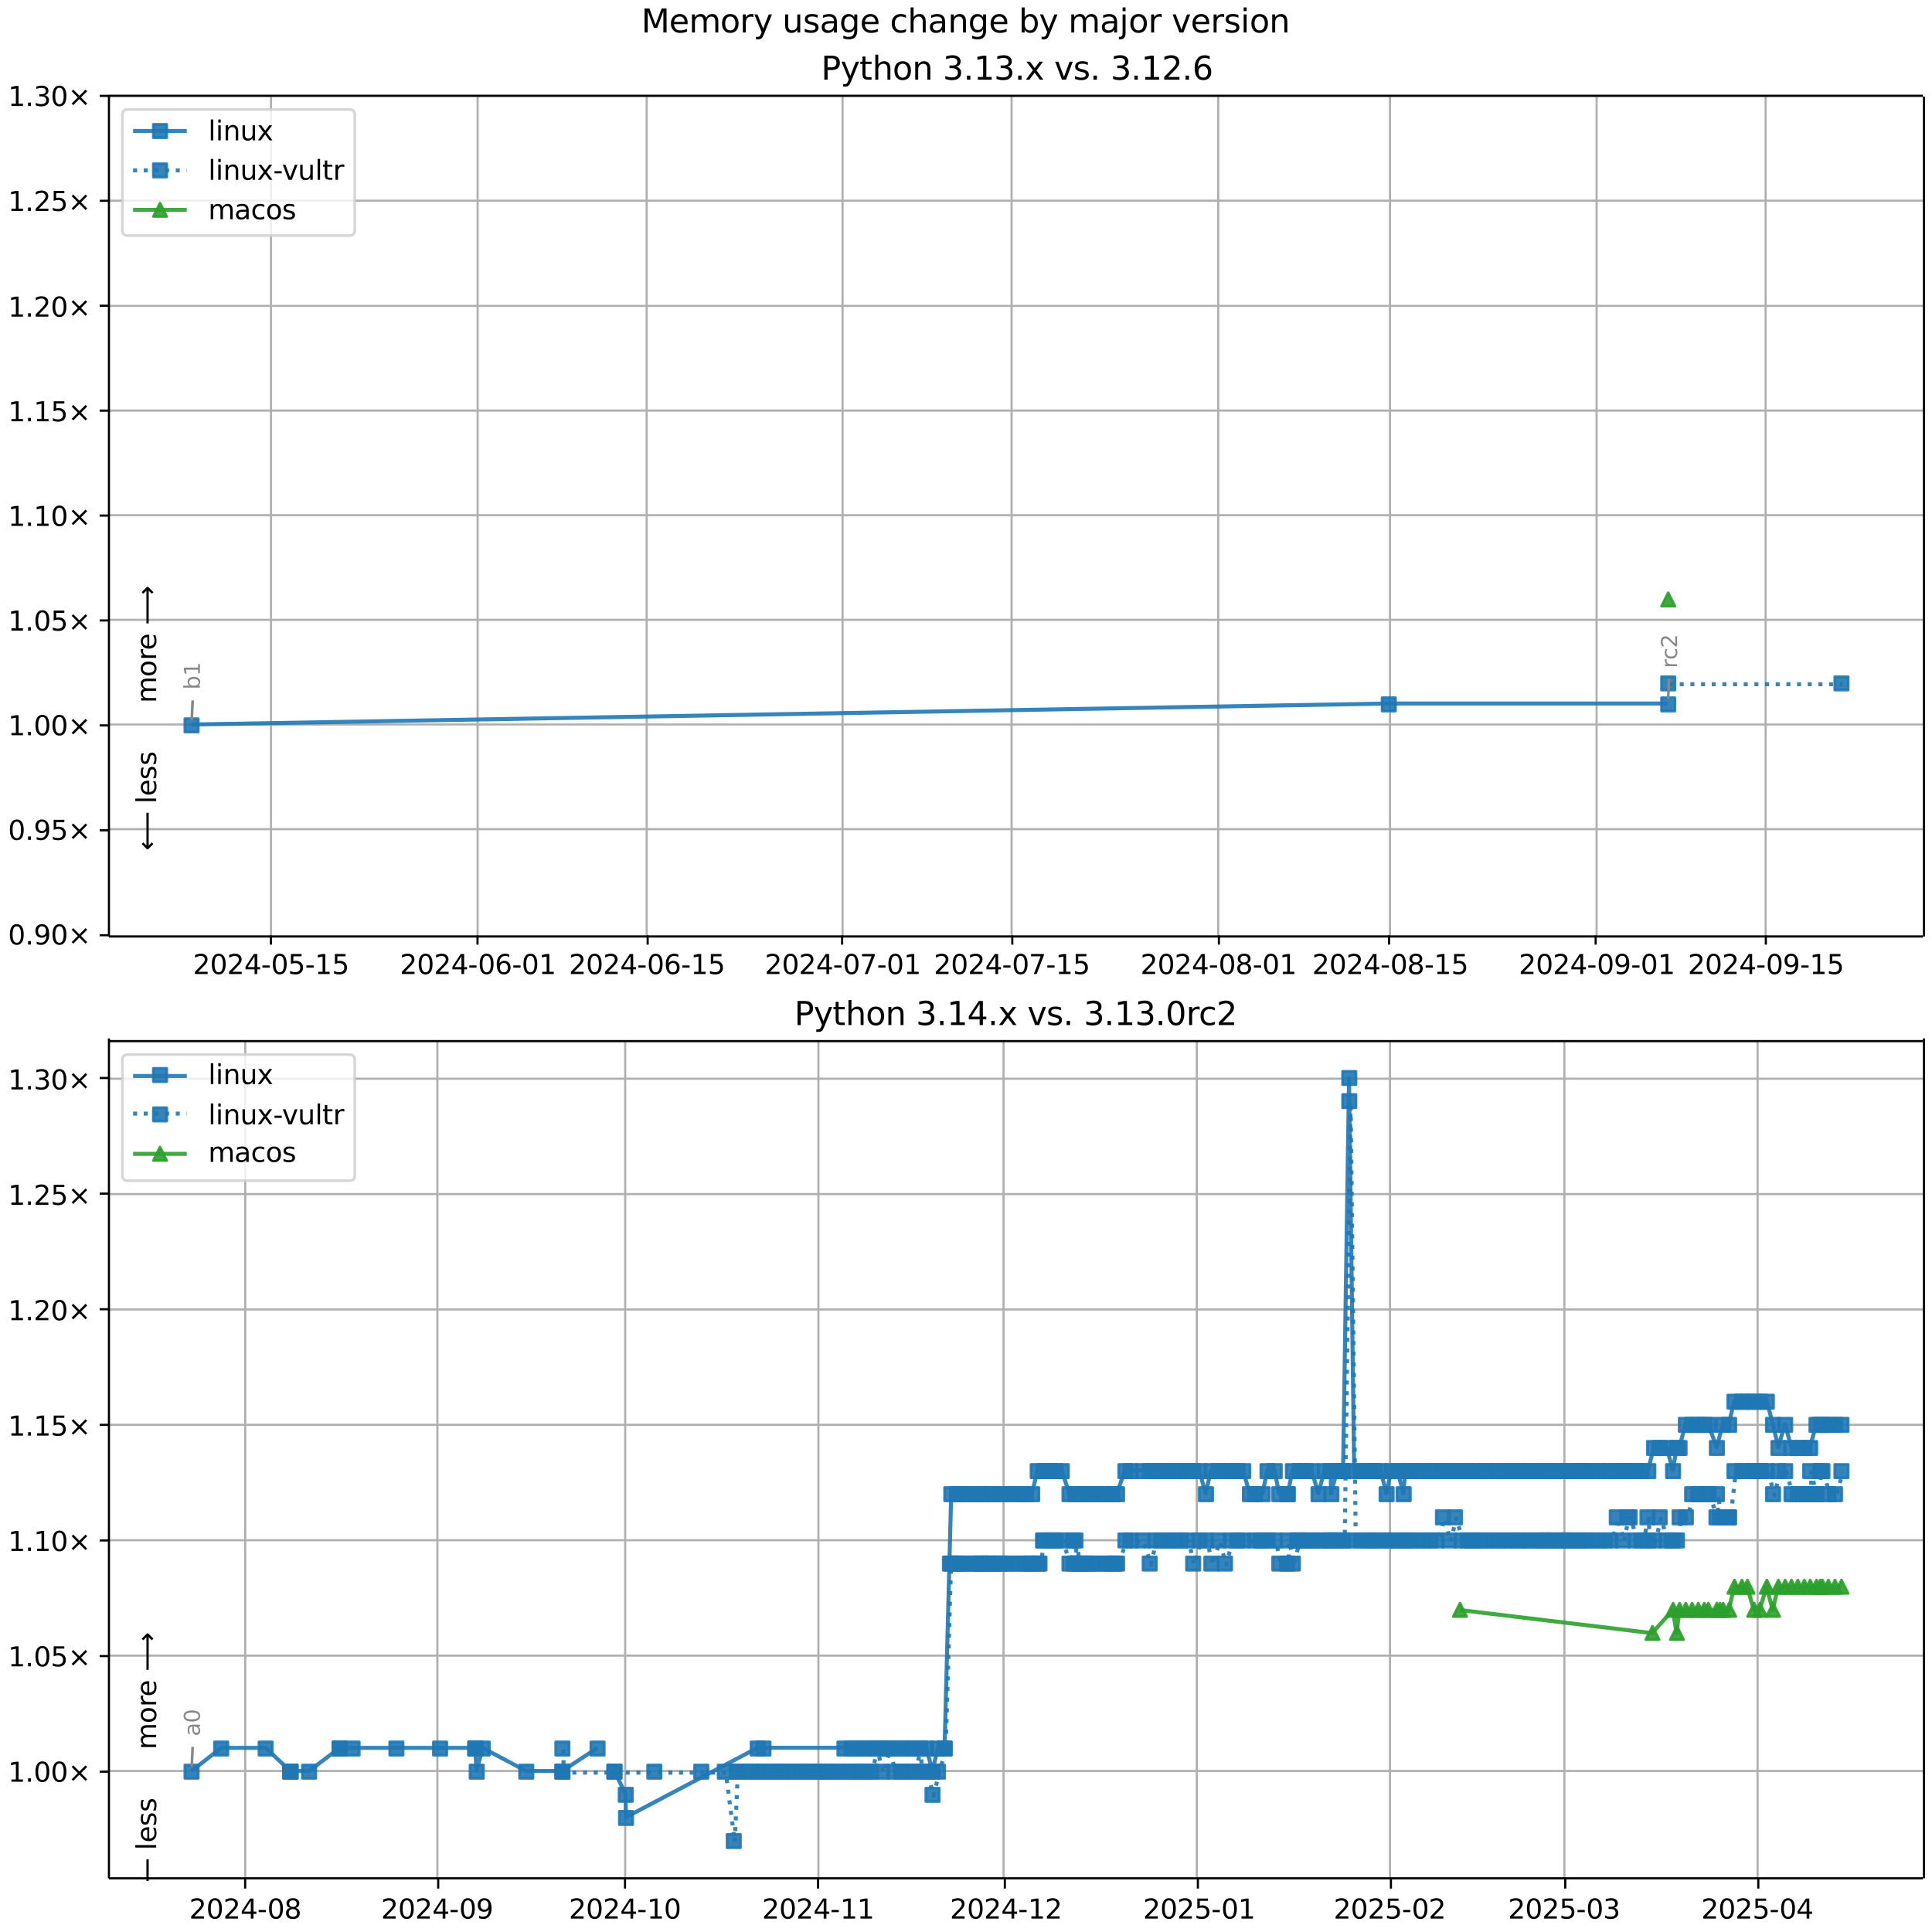 <?xml version="1.0" encoding="UTF-8"?>
<!DOCTYPE svg  PUBLIC '-//W3C//DTD SVG 1.1//EN'  'http://www.w3.org/Graphics/SVG/1.1/DTD/svg11.dtd'>
<svg width="720pt" height="720pt" version="1.1" viewBox="0 0 720 720" xmlns="http://www.w3.org/2000/svg" xmlns:xlink="http://www.w3.org/1999/xlink">
<defs>
<style type="text/css">*{stroke-linejoin: round; stroke-linecap: butt}</style>
</defs>
<path d="m0 720h720v-720h-720z" fill="#fff"/>
<path d="m40.6 349h676v-313h-676z" fill="#fff"/>
<path d="m101 349v-313" clip-path="url(#g)" fill="none" stroke="#b0b0b0" stroke-linecap="square" stroke-width=".8"/>
<defs>
<path id="j" d="m0 0v3.5" stroke="#000" stroke-width=".8"/>
</defs>
<use x="100.953" y="348.529" stroke="#000000" stroke-width=".8" xlink:href="#j"/>
<g transform="translate(71.9 363) scale(.1 -.1)">
<defs>
<path id="c" transform="scale(.016)" d="m1228 531h2203v-531h-2962v531q359 372 979 998 621 627 780 809 303 340 423 576 121 236 121 464 0 372-261 606-261 235-680 235-297 0-627-103-329-103-704-313v638q381 153 712 231 332 78 607 78 725 0 1156-363 431-362 431-968 0-288-108-546-107-257-392-607-78-91-497-524-418-433-1181-1211z"/>
<path id="b" transform="scale(.016)" d="m2034 4250q-487 0-733-480-245-479-245-1442 0-959 245-1439 246-480 733-480 491 0 736 480 246 480 246 1439 0 963-246 1442-245 480-736 480zm0 500q785 0 1199-621 414-620 414-1801 0-1178-414-1799-414-620-1199-620-784 0-1198 620-414 621-414 1799 0 1181 414 1801 414 621 1198 621z"/>
<path id="n" transform="scale(.016)" d="m2419 4116-1594-2491h1594v2491zm-166 550h794v-3041h666v-525h-666v-1100h-628v1100h-2106v609l1940 2957z"/>
<path id="f" transform="scale(.016)" d="m313 2009h1684v-512h-1684v512z"/>
<path id="k" transform="scale(.016)" d="m691 4666h2478v-532h-1900v-1143q137 47 274 70 138 23 276 23 781 0 1237-428 457-428 457-1159 0-753-469-1171-469-417-1322-417-294 0-599 50-304 50-629 150v635q281-153 581-228t634-75q541 0 856 284 316 284 316 772 0 487-316 771-315 285-856 285-253 0-505-56-251-56-513-175v2344z"/>
<path id="d" transform="scale(.016)" d="m794 531h1031v3560l-1122-225v575l1116 225h631v-4135h1031v-531h-2687v531z"/>
</defs>
<use xlink:href="#c"/>
<use transform="translate(63.6)" xlink:href="#b"/>
<use transform="translate(127)" xlink:href="#c"/>
<use transform="translate(191)" xlink:href="#n"/>
<use transform="translate(254)" xlink:href="#f"/>
<use transform="translate(291)" xlink:href="#b"/>
<use transform="translate(354)" xlink:href="#k"/>
<use transform="translate(418)" xlink:href="#f"/>
<use transform="translate(454)" xlink:href="#d"/>
<use transform="translate(518)" xlink:href="#k"/>
</g>
<path d="m178 349v-313" clip-path="url(#g)" fill="none" stroke="#b0b0b0" stroke-linecap="square" stroke-width=".8"/>
<use x="177.953" y="348.529" stroke="#000000" stroke-width=".8" xlink:href="#j"/>
<g transform="translate(149 363) scale(.1 -.1)">
<defs>
<path id="ah" transform="scale(.016)" d="m2113 2584q-425 0-674-291-248-290-248-796 0-503 248-796 249-292 674-292t673 292q248 293 248 796 0 506-248 796-248 291-673 291zm1253 1979v-575q-238 112-480 171-242 60-480 60-625 0-955-422-329-422-376-1275 184 272 462 417 279 145 613 145 703 0 1111-427 408-426 408-1160 0-719-425-1154-425-434-1131-434-810 0-1238 620-428 621-428 1799 0 1106 525 1764t1409 658q238 0 480-47t505-140z"/>
</defs>
<use xlink:href="#c"/>
<use transform="translate(63.6)" xlink:href="#b"/>
<use transform="translate(127)" xlink:href="#c"/>
<use transform="translate(191)" xlink:href="#n"/>
<use transform="translate(254)" xlink:href="#f"/>
<use transform="translate(291)" xlink:href="#b"/>
<use transform="translate(354)" xlink:href="#ah"/>
<use transform="translate(418)" xlink:href="#f"/>
<use transform="translate(454)" xlink:href="#b"/>
<use transform="translate(518)" xlink:href="#d"/>
</g>
<path d="m241 349v-313" clip-path="url(#g)" fill="none" stroke="#b0b0b0" stroke-linecap="square" stroke-width=".8"/>
<use x="241.365" y="348.529" stroke="#000000" stroke-width=".8" xlink:href="#j"/>
<g transform="translate(212 363) scale(.1 -.1)">
<use xlink:href="#c"/>
<use transform="translate(63.6)" xlink:href="#b"/>
<use transform="translate(127)" xlink:href="#c"/>
<use transform="translate(191)" xlink:href="#n"/>
<use transform="translate(254)" xlink:href="#f"/>
<use transform="translate(291)" xlink:href="#b"/>
<use transform="translate(354)" xlink:href="#ah"/>
<use transform="translate(418)" xlink:href="#f"/>
<use transform="translate(454)" xlink:href="#d"/>
<use transform="translate(518)" xlink:href="#k"/>
</g>
<path d="m314 349v-313" clip-path="url(#g)" fill="none" stroke="#b0b0b0" stroke-linecap="square" stroke-width=".8"/>
<use x="313.835" y="348.529" stroke="#000000" stroke-width=".8" xlink:href="#j"/>
<g transform="translate(285 363) scale(.1 -.1)">
<defs>
<path id="al" transform="scale(.016)" d="m525 4666h3e3v-269l-1694-4397h-659l1594 4134h-2241v532z"/>
</defs>
<use xlink:href="#c"/>
<use transform="translate(63.6)" xlink:href="#b"/>
<use transform="translate(127)" xlink:href="#c"/>
<use transform="translate(191)" xlink:href="#n"/>
<use transform="translate(254)" xlink:href="#f"/>
<use transform="translate(291)" xlink:href="#b"/>
<use transform="translate(354)" xlink:href="#al"/>
<use transform="translate(418)" xlink:href="#f"/>
<use transform="translate(454)" xlink:href="#b"/>
<use transform="translate(518)" xlink:href="#d"/>
</g>
<path d="m377 349v-313" clip-path="url(#g)" fill="none" stroke="#b0b0b0" stroke-linecap="square" stroke-width=".8"/>
<use x="377.247" y="348.529" stroke="#000000" stroke-width=".8" xlink:href="#j"/>
<g transform="translate(348 363) scale(.1 -.1)">
<use xlink:href="#c"/>
<use transform="translate(63.6)" xlink:href="#b"/>
<use transform="translate(127)" xlink:href="#c"/>
<use transform="translate(191)" xlink:href="#n"/>
<use transform="translate(254)" xlink:href="#f"/>
<use transform="translate(291)" xlink:href="#b"/>
<use transform="translate(354)" xlink:href="#al"/>
<use transform="translate(418)" xlink:href="#f"/>
<use transform="translate(454)" xlink:href="#d"/>
<use transform="translate(518)" xlink:href="#k"/>
</g>
<path d="m454 349v-313" clip-path="url(#g)" fill="none" stroke="#b0b0b0" stroke-linecap="square" stroke-width=".8"/>
<use x="454.247" y="348.529" stroke="#000000" stroke-width=".8" xlink:href="#j"/>
<g transform="translate(425 363) scale(.1 -.1)">
<defs>
<path id="ag" transform="scale(.016)" d="m2034 2216q-450 0-708-241-257-241-257-662 0-422 257-663 258-241 708-241t709 242q260 243 260 662 0 421-258 662-257 241-711 241zm-631 268q-406 100-633 378-226 279-226 679 0 559 398 884 399 325 1092 325 697 0 1094-325t397-884q0-400-227-679-226-278-629-378 456-106 710-416 255-309 255-755 0-679-414-1042-414-362-1186-362-771 0-1186 362-414 363-414 1042 0 446 256 755 257 310 713 416zm-231 997q0-362 226-565 227-203 636-203 407 0 636 203 230 203 230 565 0 363-230 566-229 203-636 203-409 0-636-203-226-203-226-566z"/>
</defs>
<use xlink:href="#c"/>
<use transform="translate(63.6)" xlink:href="#b"/>
<use transform="translate(127)" xlink:href="#c"/>
<use transform="translate(191)" xlink:href="#n"/>
<use transform="translate(254)" xlink:href="#f"/>
<use transform="translate(291)" xlink:href="#b"/>
<use transform="translate(354)" xlink:href="#ag"/>
<use transform="translate(418)" xlink:href="#f"/>
<use transform="translate(454)" xlink:href="#b"/>
<use transform="translate(518)" xlink:href="#d"/>
</g>
<path d="m518 349v-313" clip-path="url(#g)" fill="none" stroke="#b0b0b0" stroke-linecap="square" stroke-width=".8"/>
<use x="517.659" y="348.529" stroke="#000000" stroke-width=".8" xlink:href="#j"/>
<g transform="translate(489 363) scale(.1 -.1)">
<use xlink:href="#c"/>
<use transform="translate(63.6)" xlink:href="#b"/>
<use transform="translate(127)" xlink:href="#c"/>
<use transform="translate(191)" xlink:href="#n"/>
<use transform="translate(254)" xlink:href="#f"/>
<use transform="translate(291)" xlink:href="#b"/>
<use transform="translate(354)" xlink:href="#ag"/>
<use transform="translate(418)" xlink:href="#f"/>
<use transform="translate(454)" xlink:href="#d"/>
<use transform="translate(518)" xlink:href="#k"/>
</g>
<path d="m595 349v-313" clip-path="url(#g)" fill="none" stroke="#b0b0b0" stroke-linecap="square" stroke-width=".8"/>
<use x="594.659" y="348.529" stroke="#000000" stroke-width=".8" xlink:href="#j"/>
<g transform="translate(566 363) scale(.1 -.1)">
<defs>
<path id="ac" transform="scale(.016)" d="m703 97v575q238-113 481-172 244-59 479-59 625 0 954 420 330 420 377 1277-181-269-460-413-278-144-615-144-700 0-1108 423-408 424-408 1159 0 718 425 1152 425 435 1131 435 810 0 1236-621 427-620 427-1801 0-1103-524-1761-523-658-1407-658-238 0-482 47-243 47-506 141zm1256 1978q425 0 673 290 249 291 249 798 0 503-249 795-248 292-673 292t-673-292-248-795q0-507 248-798 248-290 673-290z"/>
</defs>
<use xlink:href="#c"/>
<use transform="translate(63.6)" xlink:href="#b"/>
<use transform="translate(127)" xlink:href="#c"/>
<use transform="translate(191)" xlink:href="#n"/>
<use transform="translate(254)" xlink:href="#f"/>
<use transform="translate(291)" xlink:href="#b"/>
<use transform="translate(354)" xlink:href="#ac"/>
<use transform="translate(418)" xlink:href="#f"/>
<use transform="translate(454)" xlink:href="#b"/>
<use transform="translate(518)" xlink:href="#d"/>
</g>
<path d="m658 349v-313" clip-path="url(#g)" fill="none" stroke="#b0b0b0" stroke-linecap="square" stroke-width=".8"/>
<use x="658.071" y="348.529" stroke="#000000" stroke-width=".8" xlink:href="#j"/>
<g transform="translate(629 363) scale(.1 -.1)">
<use xlink:href="#c"/>
<use transform="translate(63.6)" xlink:href="#b"/>
<use transform="translate(127)" xlink:href="#c"/>
<use transform="translate(191)" xlink:href="#n"/>
<use transform="translate(254)" xlink:href="#f"/>
<use transform="translate(291)" xlink:href="#b"/>
<use transform="translate(354)" xlink:href="#ac"/>
<use transform="translate(418)" xlink:href="#f"/>
<use transform="translate(454)" xlink:href="#d"/>
<use transform="translate(518)" xlink:href="#k"/>
</g>
<path d="m40.6 349h676" clip-path="url(#g)" fill="none" stroke="#b0b0b0" stroke-linecap="square" stroke-width=".8"/>
<defs>
<path id="l" d="m0 0h-3.5" stroke="#000" stroke-width=".8"/>
</defs>
<use x="40.646" y="348.529" stroke="#000000" stroke-width=".8" xlink:href="#l"/>
<g transform="translate(3 352) scale(.1 -.1)">
<defs>
<path id="h" transform="scale(.016)" d="m684 794h660v-794h-660v794z"/>
<path id="m" transform="scale(.016)" d="m4488 3438-1429-1435 1429-1428-372-378-1435 1434-1434-1434-369 378 1425 1428-1425 1435 369 378 1434-1435 1435 1435 372-378z"/>
</defs>
<use xlink:href="#b"/>
<use transform="translate(63.6)" xlink:href="#h"/>
<use transform="translate(95.4)" xlink:href="#ac"/>
<use transform="translate(159)" xlink:href="#b"/>
<use transform="translate(223)" xlink:href="#m"/>
</g>
<path d="m40.6 309h676" clip-path="url(#g)" fill="none" stroke="#b0b0b0" stroke-linecap="square" stroke-width=".8"/>
<use x="40.646" y="309.429" stroke="#000000" stroke-width=".8" xlink:href="#l"/>
<g transform="translate(3 313) scale(.1 -.1)">
<use xlink:href="#b"/>
<use transform="translate(63.6)" xlink:href="#h"/>
<use transform="translate(95.4)" xlink:href="#ac"/>
<use transform="translate(159)" xlink:href="#k"/>
<use transform="translate(223)" xlink:href="#m"/>
</g>
<path d="m40.6 270h676" clip-path="url(#g)" fill="none" stroke="#b0b0b0" stroke-linecap="square" stroke-width=".8"/>
<use x="40.646" y="270.33" stroke="#000000" stroke-width=".8" xlink:href="#l"/>
<g transform="translate(3 274) scale(.1 -.1)">
<use xlink:href="#d"/>
<use transform="translate(63.6)" xlink:href="#h"/>
<use transform="translate(95.4)" xlink:href="#b"/>
<use transform="translate(159)" xlink:href="#b"/>
<use transform="translate(223)" xlink:href="#m"/>
</g>
<path d="m40.6 231h676" clip-path="url(#g)" fill="none" stroke="#b0b0b0" stroke-linecap="square" stroke-width=".8"/>
<use x="40.646" y="231.23" stroke="#000000" stroke-width=".8" xlink:href="#l"/>
<g transform="translate(3 235) scale(.1 -.1)">
<use xlink:href="#d"/>
<use transform="translate(63.6)" xlink:href="#h"/>
<use transform="translate(95.4)" xlink:href="#b"/>
<use transform="translate(159)" xlink:href="#k"/>
<use transform="translate(223)" xlink:href="#m"/>
</g>
<path d="m40.6 192h676" clip-path="url(#g)" fill="none" stroke="#b0b0b0" stroke-linecap="square" stroke-width=".8"/>
<use x="40.646" y="192.131" stroke="#000000" stroke-width=".8" xlink:href="#l"/>
<g transform="translate(3 196) scale(.1 -.1)">
<use xlink:href="#d"/>
<use transform="translate(63.6)" xlink:href="#h"/>
<use transform="translate(95.4)" xlink:href="#d"/>
<use transform="translate(159)" xlink:href="#b"/>
<use transform="translate(223)" xlink:href="#m"/>
</g>
<path d="m40.6 153h676" clip-path="url(#g)" fill="none" stroke="#b0b0b0" stroke-linecap="square" stroke-width=".8"/>
<use x="40.646" y="153.031" stroke="#000000" stroke-width=".8" xlink:href="#l"/>
<g transform="translate(3 157) scale(.1 -.1)">
<use xlink:href="#d"/>
<use transform="translate(63.6)" xlink:href="#h"/>
<use transform="translate(95.4)" xlink:href="#d"/>
<use transform="translate(159)" xlink:href="#k"/>
<use transform="translate(223)" xlink:href="#m"/>
</g>
<path d="m40.6 114h676" clip-path="url(#g)" fill="none" stroke="#b0b0b0" stroke-linecap="square" stroke-width=".8"/>
<use x="40.646" y="113.932" stroke="#000000" stroke-width=".8" xlink:href="#l"/>
<g transform="translate(3 118) scale(.1 -.1)">
<use xlink:href="#d"/>
<use transform="translate(63.6)" xlink:href="#h"/>
<use transform="translate(95.4)" xlink:href="#c"/>
<use transform="translate(159)" xlink:href="#b"/>
<use transform="translate(223)" xlink:href="#m"/>
</g>
<path d="m40.6 74.8h676" clip-path="url(#g)" fill="none" stroke="#b0b0b0" stroke-linecap="square" stroke-width=".8"/>
<use x="40.646" y="74.832" stroke="#000000" stroke-width=".8" xlink:href="#l"/>
<g transform="translate(3 78.6) scale(.1 -.1)">
<use xlink:href="#d"/>
<use transform="translate(63.6)" xlink:href="#h"/>
<use transform="translate(95.4)" xlink:href="#c"/>
<use transform="translate(159)" xlink:href="#k"/>
<use transform="translate(223)" xlink:href="#m"/>
</g>
<path d="m40.6 35.7h676" clip-path="url(#g)" fill="none" stroke="#b0b0b0" stroke-linecap="square" stroke-width=".8"/>
<use x="40.646" y="35.733" stroke="#000000" stroke-width=".8" xlink:href="#l"/>
<g transform="translate(3 39.5) scale(.1 -.1)">
<defs>
<path id="r" transform="scale(.016)" d="m2597 2516q453-97 707-404 255-306 255-756 0-690-475-1069-475-378-1350-378-293 0-604 58t-642 174v609q262-153 574-231 313-78 654-78 593 0 904 234t311 681q0 413-289 645-289 233-804 233h-544v519h569q465 0 712 186t247 536q0 359-255 551-254 193-729 193-260 0-557-57-297-56-653-174v562q360 100 674 150t592 50q719 0 1137-327 419-326 419-882 0-388-222-655t-631-370z"/>
</defs>
<use xlink:href="#d"/>
<use transform="translate(63.6)" xlink:href="#h"/>
<use transform="translate(95.4)" xlink:href="#r"/>
<use transform="translate(159)" xlink:href="#b"/>
<use transform="translate(223)" xlink:href="#m"/>
</g>
<path d="m71.4 270 446-7.82h104" clip-path="url(#g)" fill="none" stroke="#1f77b4" stroke-linecap="square" stroke-opacity=".9" stroke-width="1.5"/>
<defs>
<path id="a" d="m-2.5 2.5h5v-5h-5z" stroke="#1f77b4" stroke-opacity=".9"/>
</defs>
<g clip-path="url(#g)" fill="#1f77b4" fill-opacity=".9" stroke="#1f77b4" stroke-opacity=".9">
<use x="71.389" y="270.33" xlink:href="#a"/>
<use x="517.569" y="262.51" xlink:href="#a"/>
<use x="621.695" y="262.51" xlink:href="#a"/>
</g>
<g stroke="#1f77b4" stroke-opacity=".9">
<path d="m622 255h64.6" clip-path="url(#g)" fill="none" stroke-dasharray="1.5,2.475" stroke-width="1.5"/>
<g clip-path="url(#g)" fill="#1f77b4" fill-opacity=".9">
<use x="621.695" y="254.69" xlink:href="#a"/>
<use x="686.256" y="254.69" xlink:href="#a"/>
</g>
</g>
<path d="m622 223" clip-path="url(#g)" fill="none" stroke="#2ca02c" stroke-linecap="square" stroke-opacity=".9" stroke-width="1.5"/>
<defs>
<path id="e" d="m0-2.5-2.5 5h5z" stroke="#2ca02c" stroke-opacity=".9"/>
</defs>
<g clip-path="url(#g)">
<use x="621.695" y="223.41" fill="#2ca02c" fill-opacity=".9" stroke="#2ca02c" stroke-opacity=".9" xlink:href="#e"/>
</g>
<path d="m40.6 349v-313" fill="none" stroke="#000" stroke-linecap="square" stroke-width=".8"/>
<path d="m717 349v-313" fill="none" stroke="#000" stroke-linecap="square" stroke-width=".8"/>
<path d="m40.6 349h676" fill="none" stroke="#000" stroke-linecap="square" stroke-width=".8"/>
<path d="m40.6 35.7h676" fill="none" stroke="#000" stroke-linecap="square" stroke-width=".8"/>
<path d="m71.8 261-0.348 7.35" fill="none" stroke="#888" stroke-linecap="round"/>
<g transform="translate(74.5 257) rotate(-90) scale(.08 -.08)" fill="#888">
<defs>
<path id="aj" transform="scale(.016)" d="m3116 1747q0 634-261 995t-717 361q-457 0-718-361t-261-995 261-995 718-361q456 0 717 361t261 995zm-1957 1222q182 312 458 463 277 152 661 152 638 0 1036-506 399-506 399-1331t-399-1332q-398-506-1036-506-384 0-661 152-276 152-458 464v-525h-578v4863h578v-1894z"/>
</defs>
<use xlink:href="#aj"/>
<use transform="translate(63.5)" xlink:href="#d"/>
</g>
<path d="m622 253-0.326 7.34" fill="none" stroke="#888" stroke-linecap="round"/>
<g transform="translate(625 249) rotate(-90) scale(.08 -.08)" fill="#888">
<defs>
<path id="p" transform="scale(.016)" d="m2631 2963q-97 56-211 82-114 27-251 27-488 0-749-317t-261-911v-1844h-578v3500h578v-544q182 319 472 473 291 155 707 155 59 0 131-8 72-7 159-23l3-590z"/>
<path id="ab" transform="scale(.016)" d="m3122 3366v-538q-244 135-489 202t-495 67q-560 0-870-355-309-354-309-995t309-996q310-354 870-354 250 0 495 67t489 202v-532q-241-112-499-168-257-57-548-57-791 0-1257 497-465 497-465 1341 0 856 470 1346 471 491 1290 491 265 0 518-55 253-54 491-163z"/>
</defs>
<use xlink:href="#p"/>
<use transform="translate(38.9)" xlink:href="#ab"/>
<use transform="translate(93.8)" xlink:href="#c"/>
</g>
<g clip-path="url(#g)">
<g transform="translate(58.2 262) rotate(-90) scale(.1 -.1)">
<defs>
<path id="x" transform="scale(.016)" d="m3328 2828q216 388 516 572t706 184q547 0 844-383 297-382 297-1088v-2113h-578v2094q0 503-179 746-178 244-543 244-447 0-707-297-259-296-259-809v-1978h-578v2094q0 506-178 748t-550 242q-441 0-701-298-259-298-259-808v-1978h-578v3500h578v-544q197 322 472 475t653 153q382 0 649-194 267-193 395-562z"/>
<path id="q" transform="scale(.016)" d="m1959 3097q-462 0-731-361t-269-989 267-989q268-361 733-361 460 0 728 362 269 363 269 988 0 622-269 986-268 364-728 364zm0 487q750 0 1178-488 429-487 429-1349 0-859-429-1349-428-489-1178-489-753 0-1180 489-426 490-426 1349 0 862 426 1349 427 488 1180 488z"/>
<path id="u" transform="scale(.016)" d="m3597 1894v-281h-2644q38-594 358-905t892-311q331 0 642 81t618 244v-544q-310-131-635-200t-659-69q-838 0-1327 487-489 488-489 1320 0 859 464 1363 464 505 1252 505 706 0 1117-455 411-454 411-1235zm-575 169q-6 471-264 752-258 282-683 282-481 0-770-272t-333-766l2050 4z"/>
<path id="am" transform="scale(.016)" d="m8863 2147v-281l-1229-1228-375 375 729 728h-7622v531h7622l-729 728 375 375 1229-1228z"/>
</defs>
<use xlink:href="#x"/>
<use transform="translate(97.4)" xlink:href="#q"/>
<use transform="translate(159)" xlink:href="#p"/>
<use transform="translate(197)" xlink:href="#u"/>
<use transform="translate(259)" xlink:href="#DejaVuSans-20"/>
<use transform="translate(291)" xlink:href="#am"/>
</g>
</g>
<g clip-path="url(#g)">
<g transform="translate(58.2 317) rotate(-90) scale(.1 -.1)">
<defs>
<path id="an" transform="scale(.016)" d="m313 1866v281l1228 1228 375-375-728-728h7621v-531h-7621l728-728-375-375-1228 1228z"/>
<path id="t" transform="scale(.016)" d="m603 4863h575v-4863h-575v4863z"/>
<path id="o" transform="scale(.016)" d="m2834 3397v-544q-243 125-506 187-262 63-544 63-428 0-642-131t-214-394q0-200 153-314t616-217l197-44q612-131 870-370t258-667q0-488-386-773-386-284-1061-284-281 0-586 55t-642 164v594q319-166 628-249 309-82 613-82 406 0 624 139 219 139 219 392 0 234-158 359-157 125-692 241l-200 47q-534 112-772 345-237 233-237 639 0 494 350 762 350 269 994 269 318 0 599-47 282-46 519-140z"/>
</defs>
<use xlink:href="#an"/>
<use transform="translate(143)" xlink:href="#DejaVuSans-20"/>
<use transform="translate(175)" xlink:href="#t"/>
<use transform="translate(203)" xlink:href="#u"/>
<use transform="translate(264)" xlink:href="#o"/>
<use transform="translate(317)" xlink:href="#o"/>
</g>
</g>
<g transform="translate(306 29.7) scale(.12 -.12)">
<defs>
<path id="ak" transform="scale(.016)" d="m1259 4147v-1753h794q441 0 681 228 241 228 241 650 0 419-241 647-240 228-681 228h-794zm-631 519h1425q785 0 1186-355 402-355 402-1039 0-691-402-1044-401-353-1186-353h-794v-1875h-631v4666z"/>
<path id="ad" transform="scale(.016)" d="m2059-325q-243-625-475-815-231-191-618-191h-460v481h338q237 0 368 113 132 112 291 531l103 262-1415 3444h609l1094-2737 1094 2737h609l-1538-3825z"/>
<path id="ae" transform="scale(.016)" d="m1172 4494v-994h1184v-447h-1184v-1900q0-428 117-550t477-122h590v-481h-590q-666 0-919 248-253 249-253 905v1900h-422v447h422v994h578z"/>
<path id="af" transform="scale(.016)" d="m3513 2113v-2113h-575v2094q0 497-194 743-194 247-581 247-466 0-735-297-269-296-269-809v-1978h-578v4863h578v-1907q207 316 486 472 280 156 646 156 603 0 912-373 310-373 310-1098z"/>
<path id="s" transform="scale(.016)" d="m3513 2113v-2113h-575v2094q0 497-194 743-194 247-581 247-466 0-735-297-269-296-269-809v-1978h-578v3500h578v-544q207 316 486 472 280 156 646 156 603 0 912-373 310-373 310-1098z"/>
<path id="w" transform="scale(.016)" d="m3513 3500-1266-1703 1331-1797h-678l-1019 1375-1018-1375h-679l1360 1831-1244 1669h678l928-1247 928 1247h679z"/>
<path id="z" transform="scale(.016)" d="m191 3500h609l1094-2937 1094 2937h609l-1313-3500h-781l-1312 3500z"/>
</defs>
<use xlink:href="#ak"/>
<use transform="translate(60.3)" xlink:href="#ad"/>
<use transform="translate(119)" xlink:href="#ae"/>
<use transform="translate(159)" xlink:href="#af"/>
<use transform="translate(222)" xlink:href="#q"/>
<use transform="translate(283)" xlink:href="#s"/>
<use transform="translate(347)" xlink:href="#DejaVuSans-20"/>
<use transform="translate(378)" xlink:href="#r"/>
<use transform="translate(442)" xlink:href="#h"/>
<use transform="translate(474)" xlink:href="#d"/>
<use transform="translate(537)" xlink:href="#r"/>
<use transform="translate(601)" xlink:href="#h"/>
<use transform="translate(633)" xlink:href="#w"/>
<use transform="translate(692)" xlink:href="#DejaVuSans-20"/>
<use transform="translate(724)" xlink:href="#z"/>
<use transform="translate(783)" xlink:href="#o"/>
<use transform="translate(835)" xlink:href="#h"/>
<use transform="translate(867)" xlink:href="#DejaVuSans-20"/>
<use transform="translate(899)" xlink:href="#r"/>
<use transform="translate(962)" xlink:href="#h"/>
<use transform="translate(994)" xlink:href="#d"/>
<use transform="translate(1058)" xlink:href="#c"/>
<use transform="translate(1121)" xlink:href="#h"/>
<use transform="translate(1153)" xlink:href="#ah"/>
</g>
<path d="m47.6 87.8h82.6q2 0 2-2v-43q0-2-2-2h-82.6q-2 0-2 2v43q0 2 2 2z" fill="#fff" opacity=".8" stroke="#ccc"/>
<path d="m49.6 48.8h10 10" fill="none" stroke="#1f77b4" stroke-linecap="square" stroke-opacity=".9" stroke-width="1.5"/>
<use x="59.646" y="48.831" fill="#1f77b4" fill-opacity=".9" stroke="#1f77b4" stroke-opacity=".9" xlink:href="#a"/>
<g transform="translate(77.6 52.3) scale(.1 -.1)">
<defs>
<path id="aa" transform="scale(.016)" d="m603 3500h575v-3500h-575v3500zm0 1363h575v-729h-575v729z"/>
<path id="v" transform="scale(.016)" d="m544 1381v2119h575v-2097q0-497 193-746 194-248 582-248 465 0 735 297 271 297 271 810v1984h575v-3500h-575v538q-209-319-486-474-276-155-642-155-603 0-916 375-312 375-312 1097zm1447 2203z"/>
</defs>
<use xlink:href="#t"/>
<use transform="translate(27.8)" xlink:href="#aa"/>
<use transform="translate(55.6)" xlink:href="#s"/>
<use transform="translate(119)" xlink:href="#v"/>
<use transform="translate(182)" xlink:href="#w"/>
</g>
<path d="m49.6 63.5h10 10" fill="none" stroke="#1f77b4" stroke-dasharray="1.5,2.475" stroke-opacity=".9" stroke-width="1.5"/>
<use x="59.646" y="63.509" fill="#1f77b4" fill-opacity=".9" stroke="#1f77b4" stroke-opacity=".9" xlink:href="#a"/>
<g transform="translate(77.6 67) scale(.1 -.1)">
<use xlink:href="#t"/>
<use transform="translate(27.8)" xlink:href="#aa"/>
<use transform="translate(55.6)" xlink:href="#s"/>
<use transform="translate(119)" xlink:href="#v"/>
<use transform="translate(182)" xlink:href="#w"/>
<use transform="translate(242)" xlink:href="#f"/>
<use transform="translate(275)" xlink:href="#z"/>
<use transform="translate(334)" xlink:href="#v"/>
<use transform="translate(398)" xlink:href="#t"/>
<use transform="translate(425)" xlink:href="#ae"/>
<use transform="translate(465)" xlink:href="#p"/>
</g>
<path d="m49.6 78.2h10 10" fill="none" stroke="#2ca02c" stroke-linecap="square" stroke-opacity=".9" stroke-width="1.5"/>
<use x="59.646" y="78.187" fill="#2ca02c" fill-opacity=".9" stroke="#2ca02c" stroke-opacity=".9" xlink:href="#e"/>
<g transform="translate(77.6 81.7) scale(.1 -.1)">
<defs>
<path id="y" transform="scale(.016)" d="m2194 1759q-697 0-966-159t-269-544q0-306 202-486 202-179 548-179 479 0 768 339t289 901v128h-572zm1147 238v-2e3h-575v531q-197-318-491-470t-719-152q-537 0-855 302-317 302-317 808 0 590 395 890 396 300 1180 300h807v57q0 397-261 614t-733 217q-300 0-585-72-284-72-546-216v532q315 122 612 182 297 61 578 61 760 0 1135-394 375-393 375-1193z"/>
</defs>
<use xlink:href="#x"/>
<use transform="translate(97.4)" xlink:href="#y"/>
<use transform="translate(159)" xlink:href="#ab"/>
<use transform="translate(214)" xlink:href="#q"/>
<use transform="translate(275)" xlink:href="#o"/>
</g>
<path d="m40.6 700h676v-313h-676z" fill="#fff"/>
<path d="m91.4 700v-313" clip-path="url(#i)" fill="none" stroke="#b0b0b0" stroke-linecap="square" stroke-width=".8"/>
<use x="91.368" y="700.322" stroke="#000000" stroke-width=".8" xlink:href="#j"/>
<g transform="translate(70.5 715) scale(.1 -.1)">
<use xlink:href="#c"/>
<use transform="translate(63.6)" xlink:href="#b"/>
<use transform="translate(127)" xlink:href="#c"/>
<use transform="translate(191)" xlink:href="#n"/>
<use transform="translate(254)" xlink:href="#f"/>
<use transform="translate(291)" xlink:href="#b"/>
<use transform="translate(354)" xlink:href="#ag"/>
</g>
<path d="m163 700v-313" clip-path="url(#i)" fill="none" stroke="#b0b0b0" stroke-linecap="square" stroke-width=".8"/>
<use x="163.305" y="700.322" stroke="#000000" stroke-width=".8" xlink:href="#j"/>
<g transform="translate(142 715) scale(.1 -.1)">
<use xlink:href="#c"/>
<use transform="translate(63.6)" xlink:href="#b"/>
<use transform="translate(127)" xlink:href="#c"/>
<use transform="translate(191)" xlink:href="#n"/>
<use transform="translate(254)" xlink:href="#f"/>
<use transform="translate(291)" xlink:href="#b"/>
<use transform="translate(354)" xlink:href="#ac"/>
</g>
<path d="m233 700v-313" clip-path="url(#i)" fill="none" stroke="#b0b0b0" stroke-linecap="square" stroke-width=".8"/>
<use x="232.922" y="700.322" stroke="#000000" stroke-width=".8" xlink:href="#j"/>
<g transform="translate(212 715) scale(.1 -.1)">
<use xlink:href="#c"/>
<use transform="translate(63.6)" xlink:href="#b"/>
<use transform="translate(127)" xlink:href="#c"/>
<use transform="translate(191)" xlink:href="#n"/>
<use transform="translate(254)" xlink:href="#f"/>
<use transform="translate(291)" xlink:href="#d"/>
<use transform="translate(354)" xlink:href="#b"/>
</g>
<path d="m305 700v-313" clip-path="url(#i)" fill="none" stroke="#b0b0b0" stroke-linecap="square" stroke-width=".8"/>
<use x="304.859" y="700.322" stroke="#000000" stroke-width=".8" xlink:href="#j"/>
<g transform="translate(284 715) scale(.1 -.1)">
<use xlink:href="#c"/>
<use transform="translate(63.6)" xlink:href="#b"/>
<use transform="translate(127)" xlink:href="#c"/>
<use transform="translate(191)" xlink:href="#n"/>
<use transform="translate(254)" xlink:href="#f"/>
<use transform="translate(291)" xlink:href="#d"/>
<use transform="translate(354)" xlink:href="#d"/>
</g>
<path d="m374 700v-313" clip-path="url(#i)" fill="none" stroke="#b0b0b0" stroke-linecap="square" stroke-width=".8"/>
<use x="374.476" y="700.322" stroke="#000000" stroke-width=".8" xlink:href="#j"/>
<g transform="translate(354 715) scale(.1 -.1)">
<use xlink:href="#c"/>
<use transform="translate(63.6)" xlink:href="#b"/>
<use transform="translate(127)" xlink:href="#c"/>
<use transform="translate(191)" xlink:href="#n"/>
<use transform="translate(254)" xlink:href="#f"/>
<use transform="translate(291)" xlink:href="#d"/>
<use transform="translate(354)" xlink:href="#c"/>
</g>
<path d="m446 700v-313" clip-path="url(#i)" fill="none" stroke="#b0b0b0" stroke-linecap="square" stroke-width=".8"/>
<use x="446.413" y="700.322" stroke="#000000" stroke-width=".8" xlink:href="#j"/>
<g transform="translate(426 715) scale(.1 -.1)">
<use xlink:href="#c"/>
<use transform="translate(63.6)" xlink:href="#b"/>
<use transform="translate(127)" xlink:href="#c"/>
<use transform="translate(191)" xlink:href="#k"/>
<use transform="translate(254)" xlink:href="#f"/>
<use transform="translate(291)" xlink:href="#b"/>
<use transform="translate(354)" xlink:href="#d"/>
</g>
<path d="m518 700v-313" clip-path="url(#i)" fill="none" stroke="#b0b0b0" stroke-linecap="square" stroke-width=".8"/>
<use x="518.35" y="700.322" stroke="#000000" stroke-width=".8" xlink:href="#j"/>
<g transform="translate(497 715) scale(.1 -.1)">
<use xlink:href="#c"/>
<use transform="translate(63.6)" xlink:href="#b"/>
<use transform="translate(127)" xlink:href="#c"/>
<use transform="translate(191)" xlink:href="#k"/>
<use transform="translate(254)" xlink:href="#f"/>
<use transform="translate(291)" xlink:href="#b"/>
<use transform="translate(354)" xlink:href="#c"/>
</g>
<path d="m583 700v-313" clip-path="url(#i)" fill="none" stroke="#b0b0b0" stroke-linecap="square" stroke-width=".8"/>
<use x="583.326" y="700.322" stroke="#000000" stroke-width=".8" xlink:href="#j"/>
<g transform="translate(562 715) scale(.1 -.1)">
<use xlink:href="#c"/>
<use transform="translate(63.6)" xlink:href="#b"/>
<use transform="translate(127)" xlink:href="#c"/>
<use transform="translate(191)" xlink:href="#k"/>
<use transform="translate(254)" xlink:href="#f"/>
<use transform="translate(291)" xlink:href="#b"/>
<use transform="translate(354)" xlink:href="#r"/>
</g>
<path d="m655 700v-313" clip-path="url(#i)" fill="none" stroke="#b0b0b0" stroke-linecap="square" stroke-width=".8"/>
<use x="655.263" y="700.322" stroke="#000000" stroke-width=".8" xlink:href="#j"/>
<g transform="translate(634 715) scale(.1 -.1)">
<use xlink:href="#c"/>
<use transform="translate(63.6)" xlink:href="#b"/>
<use transform="translate(127)" xlink:href="#c"/>
<use transform="translate(191)" xlink:href="#k"/>
<use transform="translate(254)" xlink:href="#f"/>
<use transform="translate(291)" xlink:href="#b"/>
<use transform="translate(354)" xlink:href="#n"/>
</g>
<path d="m40.6 660h676" clip-path="url(#i)" fill="none" stroke="#b0b0b0" stroke-linecap="square" stroke-width=".8"/>
<use x="40.646" y="660.253" stroke="#000000" stroke-width=".8" xlink:href="#l"/>
<g transform="translate(3 664) scale(.1 -.1)">
<use xlink:href="#d"/>
<use transform="translate(63.6)" xlink:href="#h"/>
<use transform="translate(95.4)" xlink:href="#b"/>
<use transform="translate(159)" xlink:href="#b"/>
<use transform="translate(223)" xlink:href="#m"/>
</g>
<path d="m40.6 617h676" clip-path="url(#i)" fill="none" stroke="#b0b0b0" stroke-linecap="square" stroke-width=".8"/>
<use x="40.646" y="617.168" stroke="#000000" stroke-width=".8" xlink:href="#l"/>
<g transform="translate(3 621) scale(.1 -.1)">
<use xlink:href="#d"/>
<use transform="translate(63.6)" xlink:href="#h"/>
<use transform="translate(95.4)" xlink:href="#b"/>
<use transform="translate(159)" xlink:href="#k"/>
<use transform="translate(223)" xlink:href="#m"/>
</g>
<path d="m40.6 574h676" clip-path="url(#i)" fill="none" stroke="#b0b0b0" stroke-linecap="square" stroke-width=".8"/>
<use x="40.646" y="574.083" stroke="#000000" stroke-width=".8" xlink:href="#l"/>
<g transform="translate(3 578) scale(.1 -.1)">
<use xlink:href="#d"/>
<use transform="translate(63.6)" xlink:href="#h"/>
<use transform="translate(95.4)" xlink:href="#d"/>
<use transform="translate(159)" xlink:href="#b"/>
<use transform="translate(223)" xlink:href="#m"/>
</g>
<path d="m40.6 531h676" clip-path="url(#i)" fill="none" stroke="#b0b0b0" stroke-linecap="square" stroke-width=".8"/>
<use x="40.646" y="530.998" stroke="#000000" stroke-width=".8" xlink:href="#l"/>
<g transform="translate(3 535) scale(.1 -.1)">
<use xlink:href="#d"/>
<use transform="translate(63.6)" xlink:href="#h"/>
<use transform="translate(95.4)" xlink:href="#d"/>
<use transform="translate(159)" xlink:href="#k"/>
<use transform="translate(223)" xlink:href="#m"/>
</g>
<path d="m40.6 488h676" clip-path="url(#i)" fill="none" stroke="#b0b0b0" stroke-linecap="square" stroke-width=".8"/>
<use x="40.646" y="487.913" stroke="#000000" stroke-width=".8" xlink:href="#l"/>
<g transform="translate(3 492) scale(.1 -.1)">
<use xlink:href="#d"/>
<use transform="translate(63.6)" xlink:href="#h"/>
<use transform="translate(95.4)" xlink:href="#c"/>
<use transform="translate(159)" xlink:href="#b"/>
<use transform="translate(223)" xlink:href="#m"/>
</g>
<path d="m40.6 445h676" clip-path="url(#i)" fill="none" stroke="#b0b0b0" stroke-linecap="square" stroke-width=".8"/>
<use x="40.646" y="444.828" stroke="#000000" stroke-width=".8" xlink:href="#l"/>
<g transform="translate(3 449) scale(.1 -.1)">
<use xlink:href="#d"/>
<use transform="translate(63.6)" xlink:href="#h"/>
<use transform="translate(95.4)" xlink:href="#c"/>
<use transform="translate(159)" xlink:href="#k"/>
<use transform="translate(223)" xlink:href="#m"/>
</g>
<path d="m40.6 402h676" clip-path="url(#i)" fill="none" stroke="#b0b0b0" stroke-linecap="square" stroke-width=".8"/>
<use x="40.646" y="401.743" stroke="#000000" stroke-width=".8" xlink:href="#l"/>
<g transform="translate(3 406) scale(.1 -.1)">
<use xlink:href="#d"/>
<use transform="translate(63.6)" xlink:href="#h"/>
<use transform="translate(95.4)" xlink:href="#r"/>
<use transform="translate(159)" xlink:href="#b"/>
<use transform="translate(223)" xlink:href="#m"/>
</g>
<g stroke="#1f77b4" stroke-opacity=".9">
<path d="m71.4 660 11-8.62h16.6l9.14 8.62h7.04l11.4-8.62h50.5l0.516 8.62 2.25-8.62 16.2 8.62h13.5l13.1-8.62m6.29 8.62 4.21 8.62 0.097 8.62 49.1-25.9h62.8l2.36 8.62 2.04-8.62h2.47l2.48-94.8h30.1l2.05-8.62h8.98l2.87 8.62h17.7l3.1-8.62h27.6l2.4 8.62 2.02-8.62h11.9l2.51 8.62h4.78l1.78-8.62h2.68l1.72 8.62h3.18l1.88-8.62h7.02l2.53 8.62 2.3-8.62h2.28l0.184 8.62 2.22-8.62h2.25l2.22-146 1.91 146h9.83l2.16 8.62 1.86-8.62h2.24l2.27 8.62 0.681-8.62h90.5l2.16-8.62h4.7l2.37 8.62 1.44-8.62h0.977l2.34-8.62h8.38l3.17 8.62 2.35-8.62h2.22l1.98-8.62h12.1l2.31 8.62 2 8.62 2.52-8.62 2.35 8.62h6.97l2.35-8.62h9.3v0" clip-path="url(#i)" fill="none" stroke-linecap="square" stroke-width="1.5"/>
<g clip-path="url(#i)" fill="#1f77b4" fill-opacity=".9">
<use x="71.389" y="660.253" xlink:href="#a"/>
<use x="82.43" y="651.636" xlink:href="#a"/>
<use x="99" y="651.636" xlink:href="#a"/>
<use x="108.129" y="660.253" xlink:href="#a"/>
<use x="108.144" y="660.253" xlink:href="#a"/>
<use x="108.365" y="660.253" xlink:href="#a"/>
<use x="115.188" y="660.253" xlink:href="#a"/>
<use x="126.535" y="651.636" xlink:href="#a"/>
<use x="126.615" y="651.636" xlink:href="#a"/>
<use x="131.395" y="651.636" xlink:href="#a"/>
<use x="147.729" y="651.636" xlink:href="#a"/>
<use x="164.01" y="651.636" xlink:href="#a"/>
<use x="177.119" y="651.636" xlink:href="#a"/>
<use x="177.145" y="651.636" xlink:href="#a"/>
<use x="177.661" y="660.253" xlink:href="#a"/>
<use x="179.915" y="651.636" xlink:href="#a"/>
<use x="196.131" y="660.253" xlink:href="#a"/>
<use x="209.584" y="660.253" xlink:href="#a"/>
<use x="222.691" y="651.636" xlink:href="#a"/>
<use x="228.983" y="660.253" xlink:href="#a"/>
<use x="233.197" y="668.87" xlink:href="#a"/>
<use x="233.294" y="677.487" xlink:href="#a"/>
<use x="282.391" y="651.636" xlink:href="#a"/>
<use x="284.526" y="651.636" xlink:href="#a"/>
<use x="314.702" y="651.636" xlink:href="#a"/>
<use x="317.322" y="651.636" xlink:href="#a"/>
<use x="319.514" y="651.636" xlink:href="#a"/>
<use x="321.882" y="651.636" xlink:href="#a"/>
<use x="323.597" y="651.636" xlink:href="#a"/>
<use x="326.52" y="651.636" xlink:href="#a"/>
<use x="328.717" y="651.636" xlink:href="#a"/>
<use x="331.274" y="651.636" xlink:href="#a"/>
<use x="333.324" y="651.636" xlink:href="#a"/>
<use x="335.873" y="651.636" xlink:href="#a"/>
<use x="338.254" y="651.636" xlink:href="#a"/>
<use x="340.456" y="651.636" xlink:href="#a"/>
<use x="342.87" y="651.636" xlink:href="#a"/>
<use x="345.153" y="651.636" xlink:href="#a"/>
<use x="347.517" y="660.253" xlink:href="#a"/>
<use x="349.561" y="651.636" xlink:href="#a"/>
<use x="352.035" y="651.636" xlink:href="#a"/>
<use x="354.519" y="556.849" xlink:href="#a"/>
<use x="356.786" y="556.849" xlink:href="#a"/>
<use x="358.878" y="556.849" xlink:href="#a"/>
<use x="361.298" y="556.849" xlink:href="#a"/>
<use x="363.508" y="556.849" xlink:href="#a"/>
<use x="365.848" y="556.849" xlink:href="#a"/>
<use x="368.341" y="556.849" xlink:href="#a"/>
<use x="370.033" y="556.849" xlink:href="#a"/>
<use x="372.741" y="556.849" xlink:href="#a"/>
<use x="374.83" y="556.849" xlink:href="#a"/>
<use x="377.231" y="556.849" xlink:href="#a"/>
<use x="379.939" y="556.849" xlink:href="#a"/>
<use x="382.34" y="556.849" xlink:href="#a"/>
<use x="384.669" y="556.849" xlink:href="#a"/>
<use x="386.723" y="548.232" xlink:href="#a"/>
<use x="389.043" y="548.232" xlink:href="#a"/>
<use x="391.008" y="548.232" xlink:href="#a"/>
<use x="393.405" y="548.232" xlink:href="#a"/>
<use x="395.701" y="548.232" xlink:href="#a"/>
<use x="398.568" y="556.849" xlink:href="#a"/>
<use x="400.805" y="556.849" xlink:href="#a"/>
<use x="402.982" y="556.849" xlink:href="#a"/>
<use x="404.961" y="556.849" xlink:href="#a"/>
<use x="407.005" y="556.849" xlink:href="#a"/>
<use x="410.085" y="556.849" xlink:href="#a"/>
<use x="412.184" y="556.849" xlink:href="#a"/>
<use x="414.726" y="556.849" xlink:href="#a"/>
<use x="416.301" y="556.849" xlink:href="#a"/>
<use x="419.402" y="548.232" xlink:href="#a"/>
<use x="421.34" y="548.232" xlink:href="#a"/>
<use x="425.918" y="548.232" xlink:href="#a"/>
<use x="428.457" y="548.232" xlink:href="#a"/>
<use x="430.507" y="548.232" xlink:href="#a"/>
<use x="432.751" y="548.232" xlink:href="#a"/>
<use x="435.477" y="548.232" xlink:href="#a"/>
<use x="437.822" y="548.232" xlink:href="#a"/>
<use x="440.04" y="548.232" xlink:href="#a"/>
<use x="442.46" y="548.232" xlink:href="#a"/>
<use x="444.66" y="548.232" xlink:href="#a"/>
<use x="447.029" y="548.232" xlink:href="#a"/>
<use x="449.429" y="556.849" xlink:href="#a"/>
<use x="451.446" y="548.232" xlink:href="#a"/>
<use x="454.033" y="548.232" xlink:href="#a"/>
<use x="456.531" y="548.232" xlink:href="#a"/>
<use x="458.69" y="548.232" xlink:href="#a"/>
<use x="461.172" y="548.232" xlink:href="#a"/>
<use x="463.306" y="548.232" xlink:href="#a"/>
<use x="465.812" y="556.849" xlink:href="#a"/>
<use x="467.758" y="556.849" xlink:href="#a"/>
<use x="470.591" y="556.849" xlink:href="#a"/>
<use x="472.371" y="548.232" xlink:href="#a"/>
<use x="475.049" y="548.232" xlink:href="#a"/>
<use x="476.771" y="556.849" xlink:href="#a"/>
<use x="479.702" y="556.849" xlink:href="#a"/>
<use x="479.947" y="556.849" xlink:href="#a"/>
<use x="481.824" y="548.232" xlink:href="#a"/>
<use x="484.407" y="548.232" xlink:href="#a"/>
<use x="486.609" y="548.232" xlink:href="#a"/>
<use x="488.849" y="548.232" xlink:href="#a"/>
<use x="491.382" y="556.849" xlink:href="#a"/>
<use x="493.684" y="548.232" xlink:href="#a"/>
<use x="495.964" y="548.232" xlink:href="#a"/>
<use x="496.148" y="556.849" xlink:href="#a"/>
<use x="498.365" y="548.232" xlink:href="#a"/>
<use x="499.873" y="548.232" xlink:href="#a"/>
<use x="500.611" y="548.232" xlink:href="#a"/>
<use x="502.834" y="401.743" xlink:href="#a"/>
<use x="504.749" y="548.232" xlink:href="#a"/>
<use x="507.135" y="548.232" xlink:href="#a"/>
<use x="509.959" y="548.232" xlink:href="#a"/>
<use x="511.067" y="548.232" xlink:href="#a"/>
<use x="512.276" y="548.232" xlink:href="#a"/>
<use x="514.583" y="548.232" xlink:href="#a"/>
<use x="516.747" y="556.849" xlink:href="#a"/>
<use x="518.611" y="548.232" xlink:href="#a"/>
<use x="520.848" y="548.232" xlink:href="#a"/>
<use x="523.115" y="556.849" xlink:href="#a"/>
<use x="523.797" y="548.232" xlink:href="#a"/>
<use x="525.477" y="548.232" xlink:href="#a"/>
<use x="528.405" y="548.232" xlink:href="#a"/>
<use x="530.402" y="548.232" xlink:href="#a"/>
<use x="533.107" y="548.232" xlink:href="#a"/>
<use x="535.335" y="548.232" xlink:href="#a"/>
<use x="537.745" y="548.232" xlink:href="#a"/>
<use x="540.053" y="548.232" xlink:href="#a"/>
<use x="542.211" y="548.232" xlink:href="#a"/>
<use x="544.745" y="548.232" xlink:href="#a"/>
<use x="546.985" y="548.232" xlink:href="#a"/>
<use x="548.89" y="548.232" xlink:href="#a"/>
<use x="551.453" y="548.232" xlink:href="#a"/>
<use x="553.548" y="548.232" xlink:href="#a"/>
<use x="556.361" y="548.232" xlink:href="#a"/>
<use x="558.293" y="548.232" xlink:href="#a"/>
<use x="560.966" y="548.232" xlink:href="#a"/>
<use x="563.093" y="548.232" xlink:href="#a"/>
<use x="565.63" y="548.232" xlink:href="#a"/>
<use x="567.363" y="548.232" xlink:href="#a"/>
<use x="569.684" y="548.232" xlink:href="#a"/>
<use x="572.626" y="548.232" xlink:href="#a"/>
<use x="574.68" y="548.232" xlink:href="#a"/>
<use x="576.951" y="548.232" xlink:href="#a"/>
<use x="579.337" y="548.232" xlink:href="#a"/>
<use x="581.832" y="548.232" xlink:href="#a"/>
<use x="583.999" y="548.232" xlink:href="#a"/>
<use x="586.268" y="548.232" xlink:href="#a"/>
<use x="588.582" y="548.232" xlink:href="#a"/>
<use x="589.033" y="548.232" xlink:href="#a"/>
<use x="591.059" y="548.232" xlink:href="#a"/>
<use x="593.388" y="548.232" xlink:href="#a"/>
<use x="595.702" y="548.232" xlink:href="#a"/>
<use x="598.089" y="548.232" xlink:href="#a"/>
<use x="600.166" y="548.232" xlink:href="#a"/>
<use x="602.53" y="548.232" xlink:href="#a"/>
<use x="604.709" y="548.232" xlink:href="#a"/>
<use x="606.446" y="548.232" xlink:href="#a"/>
<use x="607.322" y="548.232" xlink:href="#a"/>
<use x="609.654" y="548.232" xlink:href="#a"/>
<use x="611.826" y="548.232" xlink:href="#a"/>
<use x="614.274" y="548.232" xlink:href="#a"/>
<use x="616.431" y="539.615" xlink:href="#a"/>
<use x="618.513" y="539.615" xlink:href="#a"/>
<use x="621.135" y="539.615" xlink:href="#a"/>
<use x="623.508" y="548.232" xlink:href="#a"/>
<use x="624.953" y="539.615" xlink:href="#a"/>
<use x="625.929" y="539.615" xlink:href="#a"/>
<use x="628.265" y="530.998" xlink:href="#a"/>
<use x="630.607" y="530.998" xlink:href="#a"/>
<use x="632.892" y="530.998" xlink:href="#a"/>
<use x="635.127" y="530.998" xlink:href="#a"/>
<use x="636.644" y="530.998" xlink:href="#a"/>
<use x="639.818" y="539.615" xlink:href="#a"/>
<use x="642.171" y="530.998" xlink:href="#a"/>
<use x="644.395" y="530.998" xlink:href="#a"/>
<use x="646.379" y="522.381" xlink:href="#a"/>
<use x="649.169" y="522.381" xlink:href="#a"/>
<use x="651.227" y="522.381" xlink:href="#a"/>
<use x="653.728" y="522.381" xlink:href="#a"/>
<use x="655.864" y="522.381" xlink:href="#a"/>
<use x="658.446" y="522.381" xlink:href="#a"/>
<use x="660.758" y="530.998" xlink:href="#a"/>
<use x="662.76" y="539.615" xlink:href="#a"/>
<use x="665.283" y="530.998" xlink:href="#a"/>
<use x="667.633" y="539.615" xlink:href="#a"/>
<use x="670.018" y="539.615" xlink:href="#a"/>
<use x="672.415" y="539.615" xlink:href="#a"/>
<use x="674.603" y="539.615" xlink:href="#a"/>
<use x="676.952" y="530.998" xlink:href="#a"/>
<use x="678.342" y="530.998" xlink:href="#a"/>
<use x="679.174" y="530.998" xlink:href="#a"/>
<use x="681.377" y="530.998" xlink:href="#a"/>
<use x="683.844" y="530.998" xlink:href="#a"/>
<use x="686.256" y="530.998" xlink:href="#a"/>
</g>
</g>
<g stroke="#1f77b4" stroke-opacity=".9">
<path d="m210 652v8.62h60.5l3.33 25.9 1.13-25.9h50.1l1.88-8.62 2.2 8.62 2.56-8.62 2.05 8.62h7.13l2.41-8.62 0.175 8.62h2.11l2.36 8.62 2.04-8.62 2.47-8.62 1.98-68.9h33.4l1.32-8.62h7l2.87 8.62 1.29-8.62 0.402 8.62 0.549-8.62 1.17 8.62h14.3l3.1-8.62h6.52l2.54 8.62 2.05-8.62h12l2.2 8.62 2.37-8.62h2.4l2.02 8.62 2.59-8.62 2.5 8.62 2.16-8.62h16.4l1.72 8.62h2.93l0.245-8.62 1.88 8.62 1.87-8.62h16.9l2.22-164 1.91 164h30.6l2.41-8.62 2.31 8.62 2.16-8.62 2.53 8.62h55.4l2.36-8.62 2.18 8.62 1.74-8.62h0.877l2.33 8.62h2.17l2.14-8.62 0.307 8.62h2.16l2.08-8.62 2.62 8.62h3.82l0.977-8.62h2.34l2.34-8.62h6.04l3.03 8.62 0.149-8.62 1.16 8.62h3.41l1.98-17.2h12.1l2.31 8.62 2-8.62h2.52l2.35 8.62h6.59l0.376-8.62 1.79 8.62h0.555l1.39-8.62h0.831l2.2 8.62h2.47l2.41-8.62" clip-path="url(#i)" fill="none" stroke-dasharray="1.5,2.475" stroke-width="1.5"/>
<g clip-path="url(#i)" fill="#1f77b4" fill-opacity=".9">
<use x="209.584" y="651.636" xlink:href="#a"/>
<use x="209.584" y="660.253" xlink:href="#a"/>
<use x="228.983" y="660.253" xlink:href="#a"/>
<use x="243.843" y="660.253" xlink:href="#a"/>
<use x="261.345" y="660.253" xlink:href="#a"/>
<use x="270.114" y="660.253" xlink:href="#a"/>
<use x="273.449" y="686.104" xlink:href="#a"/>
<use x="274.582" y="660.253" xlink:href="#a"/>
<use x="275.377" y="660.253" xlink:href="#a"/>
<use x="277.668" y="660.253" xlink:href="#a"/>
<use x="279.926" y="660.253" xlink:href="#a"/>
<use x="282.391" y="660.253" xlink:href="#a"/>
<use x="284.526" y="660.253" xlink:href="#a"/>
<use x="287.113" y="660.253" xlink:href="#a"/>
<use x="289.471" y="660.253" xlink:href="#a"/>
<use x="291.25" y="660.253" xlink:href="#a"/>
<use x="293.902" y="660.253" xlink:href="#a"/>
<use x="296.247" y="660.253" xlink:href="#a"/>
<use x="298.564" y="660.253" xlink:href="#a"/>
<use x="301.11" y="660.253" xlink:href="#a"/>
<use x="303.429" y="660.253" xlink:href="#a"/>
<use x="305.511" y="660.253" xlink:href="#a"/>
<use x="307.971" y="660.253" xlink:href="#a"/>
<use x="309.712" y="660.253" xlink:href="#a"/>
<use x="312.438" y="660.253" xlink:href="#a"/>
<use x="314.702" y="660.253" xlink:href="#a"/>
<use x="317.322" y="660.253" xlink:href="#a"/>
<use x="319.514" y="660.253" xlink:href="#a"/>
<use x="320.698" y="660.253" xlink:href="#a"/>
<use x="321.882" y="660.253" xlink:href="#a"/>
<use x="323.597" y="660.253" xlink:href="#a"/>
<use x="324.641" y="660.253" xlink:href="#a"/>
<use x="326.52" y="651.636" xlink:href="#a"/>
<use x="328.717" y="660.253" xlink:href="#a"/>
<use x="331.274" y="651.636" xlink:href="#a"/>
<use x="333.324" y="660.253" xlink:href="#a"/>
<use x="335.873" y="660.253" xlink:href="#a"/>
<use x="338.254" y="660.253" xlink:href="#a"/>
<use x="340.456" y="660.253" xlink:href="#a"/>
<use x="342.87" y="651.636" xlink:href="#a"/>
<use x="343.045" y="660.253" xlink:href="#a"/>
<use x="345.153" y="660.253" xlink:href="#a"/>
<use x="347.517" y="668.87" xlink:href="#a"/>
<use x="349.561" y="660.253" xlink:href="#a"/>
<use x="352.035" y="651.636" xlink:href="#a"/>
<use x="354.014" y="582.7" xlink:href="#a"/>
<use x="354.519" y="582.7" xlink:href="#a"/>
<use x="356.406" y="582.7" xlink:href="#a"/>
<use x="356.786" y="582.7" xlink:href="#a"/>
<use x="358.878" y="582.7" xlink:href="#a"/>
<use x="361.298" y="582.7" xlink:href="#a"/>
<use x="363.508" y="582.7" xlink:href="#a"/>
<use x="365.354" y="582.7" xlink:href="#a"/>
<use x="365.848" y="582.7" xlink:href="#a"/>
<use x="367.538" y="582.7" xlink:href="#a"/>
<use x="368.341" y="582.7" xlink:href="#a"/>
<use x="370.033" y="582.7" xlink:href="#a"/>
<use x="372.285" y="582.7" xlink:href="#a"/>
<use x="372.741" y="582.7" xlink:href="#a"/>
<use x="374.83" y="582.7" xlink:href="#a"/>
<use x="377.231" y="582.7" xlink:href="#a"/>
<use x="379.939" y="582.7" xlink:href="#a"/>
<use x="382.34" y="582.7" xlink:href="#a"/>
<use x="384.098" y="582.7" xlink:href="#a"/>
<use x="384.669" y="582.7" xlink:href="#a"/>
<use x="386.723" y="582.7" xlink:href="#a"/>
<use x="387.389" y="582.7" xlink:href="#a"/>
<use x="388.705" y="574.083" xlink:href="#a"/>
<use x="389.043" y="574.083" xlink:href="#a"/>
<use x="391.008" y="574.083" xlink:href="#a"/>
<use x="392.166" y="574.083" xlink:href="#a"/>
<use x="393.405" y="574.083" xlink:href="#a"/>
<use x="395.701" y="574.083" xlink:href="#a"/>
<use x="398.568" y="582.7" xlink:href="#a"/>
<use x="399.854" y="574.083" xlink:href="#a"/>
<use x="400.256" y="582.7" xlink:href="#a"/>
<use x="400.805" y="574.083" xlink:href="#a"/>
<use x="401.972" y="582.7" xlink:href="#a"/>
<use x="402.982" y="582.7" xlink:href="#a"/>
<use x="404.775" y="582.7" xlink:href="#a"/>
<use x="404.961" y="582.7" xlink:href="#a"/>
<use x="407.005" y="582.7" xlink:href="#a"/>
<use x="410.085" y="582.7" xlink:href="#a"/>
<use x="412.184" y="582.7" xlink:href="#a"/>
<use x="414.726" y="582.7" xlink:href="#a"/>
<use x="415.399" y="582.7" xlink:href="#a"/>
<use x="416.301" y="582.7" xlink:href="#a"/>
<use x="419.402" y="574.083" xlink:href="#a"/>
<use x="421.34" y="574.083" xlink:href="#a"/>
<use x="425.918" y="574.083" xlink:href="#a"/>
<use x="428.457" y="582.7" xlink:href="#a"/>
<use x="430.507" y="574.083" xlink:href="#a"/>
<use x="432.751" y="574.083" xlink:href="#a"/>
<use x="435.477" y="574.083" xlink:href="#a"/>
<use x="437.822" y="574.083" xlink:href="#a"/>
<use x="440.04" y="574.083" xlink:href="#a"/>
<use x="442.46" y="574.083" xlink:href="#a"/>
<use x="444.66" y="582.7" xlink:href="#a"/>
<use x="447.029" y="574.083" xlink:href="#a"/>
<use x="449.429" y="574.083" xlink:href="#a"/>
<use x="451.446" y="582.7" xlink:href="#a"/>
<use x="454.033" y="574.083" xlink:href="#a"/>
<use x="456.531" y="582.7" xlink:href="#a"/>
<use x="458.69" y="574.083" xlink:href="#a"/>
<use x="461.172" y="574.083" xlink:href="#a"/>
<use x="463.306" y="574.083" xlink:href="#a"/>
<use x="467.758" y="574.083" xlink:href="#a"/>
<use x="469.707" y="574.083" xlink:href="#a"/>
<use x="470.591" y="574.083" xlink:href="#a"/>
<use x="472.371" y="574.083" xlink:href="#a"/>
<use x="475.049" y="574.083" xlink:href="#a"/>
<use x="476.771" y="582.7" xlink:href="#a"/>
<use x="479.702" y="582.7" xlink:href="#a"/>
<use x="479.947" y="574.083" xlink:href="#a"/>
<use x="481.824" y="582.7" xlink:href="#a"/>
<use x="483.578" y="574.083" xlink:href="#a"/>
<use x="483.609" y="574.083" xlink:href="#a"/>
<use x="483.691" y="574.083" xlink:href="#a"/>
<use x="484.407" y="574.083" xlink:href="#a"/>
<use x="486.609" y="574.083" xlink:href="#a"/>
<use x="488.751" y="574.083" xlink:href="#a"/>
<use x="488.849" y="574.083" xlink:href="#a"/>
<use x="491.382" y="574.083" xlink:href="#a"/>
<use x="493.684" y="574.083" xlink:href="#a"/>
<use x="495.735" y="574.083" xlink:href="#a"/>
<use x="495.964" y="574.083" xlink:href="#a"/>
<use x="496.058" y="574.083" xlink:href="#a"/>
<use x="496.148" y="574.083" xlink:href="#a"/>
<use x="497.357" y="574.083" xlink:href="#a"/>
<use x="498.365" y="574.083" xlink:href="#a"/>
<use x="499.873" y="574.083" xlink:href="#a"/>
<use x="500.611" y="574.083" xlink:href="#a"/>
<use x="502.834" y="410.36" xlink:href="#a"/>
<use x="504.749" y="574.083" xlink:href="#a"/>
<use x="507.135" y="574.083" xlink:href="#a"/>
<use x="509.959" y="574.083" xlink:href="#a"/>
<use x="511.067" y="574.083" xlink:href="#a"/>
<use x="512.276" y="574.083" xlink:href="#a"/>
<use x="514.583" y="574.083" xlink:href="#a"/>
<use x="516.747" y="574.083" xlink:href="#a"/>
<use x="518.611" y="574.083" xlink:href="#a"/>
<use x="520.848" y="574.083" xlink:href="#a"/>
<use x="523.115" y="574.083" xlink:href="#a"/>
<use x="523.797" y="574.083" xlink:href="#a"/>
<use x="525.477" y="574.083" xlink:href="#a"/>
<use x="528.405" y="574.083" xlink:href="#a"/>
<use x="530.402" y="574.083" xlink:href="#a"/>
<use x="533.107" y="574.083" xlink:href="#a"/>
<use x="535.335" y="574.083" xlink:href="#a"/>
<use x="537.745" y="565.466" xlink:href="#a"/>
<use x="540.053" y="574.083" xlink:href="#a"/>
<use x="542.211" y="565.466" xlink:href="#a"/>
<use x="544.745" y="574.083" xlink:href="#a"/>
<use x="546.985" y="574.083" xlink:href="#a"/>
<use x="548.758" y="574.083" xlink:href="#a"/>
<use x="548.89" y="574.083" xlink:href="#a"/>
<use x="551.453" y="574.083" xlink:href="#a"/>
<use x="553.548" y="574.083" xlink:href="#a"/>
<use x="556.361" y="574.083" xlink:href="#a"/>
<use x="558.293" y="574.083" xlink:href="#a"/>
<use x="560.966" y="574.083" xlink:href="#a"/>
<use x="563.093" y="574.083" xlink:href="#a"/>
<use x="565.63" y="574.083" xlink:href="#a"/>
<use x="567.363" y="574.083" xlink:href="#a"/>
<use x="569.684" y="574.083" xlink:href="#a"/>
<use x="572.626" y="574.083" xlink:href="#a"/>
<use x="574.68" y="574.083" xlink:href="#a"/>
<use x="575.573" y="574.083" xlink:href="#a"/>
<use x="575.824" y="574.083" xlink:href="#a"/>
<use x="576.951" y="574.083" xlink:href="#a"/>
<use x="578.657" y="574.083" xlink:href="#a"/>
<use x="579.337" y="574.083" xlink:href="#a"/>
<use x="581.832" y="574.083" xlink:href="#a"/>
<use x="583.431" y="574.083" xlink:href="#a"/>
<use x="583.76" y="574.083" xlink:href="#a"/>
<use x="583.999" y="574.083" xlink:href="#a"/>
<use x="586.268" y="574.083" xlink:href="#a"/>
<use x="588.582" y="574.083" xlink:href="#a"/>
<use x="589.033" y="574.083" xlink:href="#a"/>
<use x="591.059" y="574.083" xlink:href="#a"/>
<use x="593.388" y="574.083" xlink:href="#a"/>
<use x="595.702" y="574.083" xlink:href="#a"/>
<use x="598.089" y="574.083" xlink:href="#a"/>
<use x="600.166" y="574.083" xlink:href="#a"/>
<use x="602.53" y="565.466" xlink:href="#a"/>
<use x="604.709" y="574.083" xlink:href="#a"/>
<use x="606.446" y="565.466" xlink:href="#a"/>
<use x="607.322" y="565.466" xlink:href="#a"/>
<use x="609.654" y="574.083" xlink:href="#a"/>
<use x="611.826" y="574.083" xlink:href="#a"/>
<use x="613.967" y="565.466" xlink:href="#a"/>
<use x="614.274" y="574.083" xlink:href="#a"/>
<use x="616.431" y="574.083" xlink:href="#a"/>
<use x="618.513" y="565.466" xlink:href="#a"/>
<use x="621.135" y="574.083" xlink:href="#a"/>
<use x="623.007" y="574.083" xlink:href="#a"/>
<use x="623.508" y="574.083" xlink:href="#a"/>
<use x="624.953" y="574.083" xlink:href="#a"/>
<use x="625.929" y="565.466" xlink:href="#a"/>
<use x="628.265" y="565.466" xlink:href="#a"/>
<use x="630.607" y="556.849" xlink:href="#a"/>
<use x="632.892" y="556.849" xlink:href="#a"/>
<use x="635.127" y="556.849" xlink:href="#a"/>
<use x="636.644" y="556.849" xlink:href="#a"/>
<use x="639.669" y="565.466" xlink:href="#a"/>
<use x="639.818" y="556.849" xlink:href="#a"/>
<use x="640.983" y="565.466" xlink:href="#a"/>
<use x="642.171" y="565.466" xlink:href="#a"/>
<use x="644.023" y="565.466" xlink:href="#a"/>
<use x="644.047" y="565.466" xlink:href="#a"/>
<use x="644.395" y="565.466" xlink:href="#a"/>
<use x="646.379" y="548.232" xlink:href="#a"/>
<use x="649.169" y="548.232" xlink:href="#a"/>
<use x="651.227" y="548.232" xlink:href="#a"/>
<use x="653.728" y="548.232" xlink:href="#a"/>
<use x="655.864" y="548.232" xlink:href="#a"/>
<use x="656.208" y="548.232" xlink:href="#a"/>
<use x="658.446" y="548.232" xlink:href="#a"/>
<use x="660.758" y="556.849" xlink:href="#a"/>
<use x="662.76" y="548.232" xlink:href="#a"/>
<use x="665.283" y="548.232" xlink:href="#a"/>
<use x="667.633" y="556.849" xlink:href="#a"/>
<use x="670.018" y="556.849" xlink:href="#a"/>
<use x="671.745" y="556.849" xlink:href="#a"/>
<use x="672.415" y="556.849" xlink:href="#a"/>
<use x="674.227" y="556.849" xlink:href="#a"/>
<use x="674.603" y="548.232" xlink:href="#a"/>
<use x="676.396" y="556.849" xlink:href="#a"/>
<use x="676.952" y="556.849" xlink:href="#a"/>
<use x="678.342" y="548.232" xlink:href="#a"/>
<use x="679.174" y="548.232" xlink:href="#a"/>
<use x="681.377" y="556.849" xlink:href="#a"/>
<use x="683.844" y="556.849" xlink:href="#a"/>
<use x="686.256" y="548.232" xlink:href="#a"/>
</g>
</g>
<g stroke="#2ca02c" stroke-opacity=".9">
<path d="m544 600 71.7 8.62 7.69-8.62 1.44 8.62 0.977-8.62h2.34 2.34 2.29 2.24 1.52 3.17 1.16 1.19 2.22l1.98-8.62h2.79 2.06l2.5 8.62h2.14l2.58-8.62 2.31 8.62 2-8.62h2.52 2.35 2.39 2.4 2.19 2.35 1.39 0.831 2.2 2.47 2.41" clip-path="url(#i)" fill="none" stroke-linecap="square" stroke-width="1.5"/>
<g clip-path="url(#i)" fill="#2ca02c" fill-opacity=".9">
<use x="544.096" y="599.934" xlink:href="#e"/>
<use x="615.822" y="608.551" xlink:href="#e"/>
<use x="623.508" y="599.934" xlink:href="#e"/>
<use x="624.953" y="608.551" xlink:href="#e"/>
<use x="625.929" y="599.934" xlink:href="#e"/>
<use x="628.265" y="599.934" xlink:href="#e"/>
<use x="630.607" y="599.934" xlink:href="#e"/>
<use x="632.892" y="599.934" xlink:href="#e"/>
<use x="635.127" y="599.934" xlink:href="#e"/>
<use x="636.644" y="599.934" xlink:href="#e"/>
<use x="639.818" y="599.934" xlink:href="#e"/>
<use x="640.983" y="599.934" xlink:href="#e"/>
<use x="642.171" y="599.934" xlink:href="#e"/>
<use x="644.395" y="599.934" xlink:href="#e"/>
<use x="646.379" y="591.317" xlink:href="#e"/>
<use x="649.169" y="591.317" xlink:href="#e"/>
<use x="651.227" y="591.317" xlink:href="#e"/>
<use x="653.728" y="599.934" xlink:href="#e"/>
<use x="655.864" y="599.934" xlink:href="#e"/>
<use x="658.446" y="591.317" xlink:href="#e"/>
<use x="660.758" y="599.934" xlink:href="#e"/>
<use x="662.76" y="591.317" xlink:href="#e"/>
<use x="665.283" y="591.317" xlink:href="#e"/>
<use x="667.633" y="591.317" xlink:href="#e"/>
<use x="670.018" y="591.317" xlink:href="#e"/>
<use x="672.415" y="591.317" xlink:href="#e"/>
<use x="674.603" y="591.317" xlink:href="#e"/>
<use x="676.952" y="591.317" xlink:href="#e"/>
<use x="678.342" y="591.317" xlink:href="#e"/>
<use x="679.174" y="591.317" xlink:href="#e"/>
<use x="681.377" y="591.317" xlink:href="#e"/>
<use x="683.844" y="591.317" xlink:href="#e"/>
<use x="686.256" y="591.317" xlink:href="#e"/>
</g>
</g>
<path d="m40.6 700v-313" fill="none" stroke="#000" stroke-linecap="square" stroke-width=".8"/>
<path d="m717 700v-313" fill="none" stroke="#000" stroke-linecap="square" stroke-width=".8"/>
<path d="m40.6 700h676" fill="none" stroke="#000" stroke-linecap="square" stroke-width=".8"/>
<path d="m40.6 388h676" fill="none" stroke="#000" stroke-linecap="square" stroke-width=".8"/>
<path d="m71.8 651-0.349 7.35" fill="none" stroke="#888" stroke-linecap="round"/>
<g transform="translate(74.5 647) rotate(-90) scale(.08 -.08)" fill="#888">
<use xlink:href="#y"/>
<use transform="translate(61.3)" xlink:href="#b"/>
</g>
<g clip-path="url(#i)">
<g transform="translate(58.2 652) rotate(-90) scale(.1 -.1)">
<use xlink:href="#x"/>
<use transform="translate(97.4)" xlink:href="#q"/>
<use transform="translate(159)" xlink:href="#p"/>
<use transform="translate(197)" xlink:href="#u"/>
<use transform="translate(259)" xlink:href="#DejaVuSans-20"/>
<use transform="translate(291)" xlink:href="#am"/>
</g>
</g>
<g clip-path="url(#i)">
<g transform="translate(58.2 707) rotate(-90) scale(.1 -.1)">
<use xlink:href="#an"/>
<use transform="translate(143)" xlink:href="#DejaVuSans-20"/>
<use transform="translate(175)" xlink:href="#t"/>
<use transform="translate(203)" xlink:href="#u"/>
<use transform="translate(264)" xlink:href="#o"/>
<use transform="translate(317)" xlink:href="#o"/>
</g>
</g>
<g transform="translate(296 382) scale(.12 -.12)">
<use xlink:href="#ak"/>
<use transform="translate(60.3)" xlink:href="#ad"/>
<use transform="translate(119)" xlink:href="#ae"/>
<use transform="translate(159)" xlink:href="#af"/>
<use transform="translate(222)" xlink:href="#q"/>
<use transform="translate(283)" xlink:href="#s"/>
<use transform="translate(347)" xlink:href="#DejaVuSans-20"/>
<use transform="translate(378)" xlink:href="#r"/>
<use transform="translate(442)" xlink:href="#h"/>
<use transform="translate(474)" xlink:href="#d"/>
<use transform="translate(537)" xlink:href="#n"/>
<use transform="translate(601)" xlink:href="#h"/>
<use transform="translate(633)" xlink:href="#w"/>
<use transform="translate(692)" xlink:href="#DejaVuSans-20"/>
<use transform="translate(724)" xlink:href="#z"/>
<use transform="translate(783)" xlink:href="#o"/>
<use transform="translate(835)" xlink:href="#h"/>
<use transform="translate(867)" xlink:href="#DejaVuSans-20"/>
<use transform="translate(899)" xlink:href="#r"/>
<use transform="translate(962)" xlink:href="#h"/>
<use transform="translate(994)" xlink:href="#d"/>
<use transform="translate(1058)" xlink:href="#r"/>
<use transform="translate(1121)" xlink:href="#h"/>
<use transform="translate(1153)" xlink:href="#b"/>
<use transform="translate(1217)" xlink:href="#p"/>
<use transform="translate(1256)" xlink:href="#ab"/>
<use transform="translate(1311)" xlink:href="#c"/>
</g>
<path d="m47.6 440h82.6q2 0 2-2v-43q0-2-2-2h-82.6q-2 0-2 2v43q0 2 2 2z" fill="#fff" opacity=".8" stroke="#ccc"/>
<path d="m49.6 401h10 10" fill="none" stroke="#1f77b4" stroke-linecap="square" stroke-opacity=".9" stroke-width="1.5"/>
<use x="59.646" y="400.624" fill="#1f77b4" fill-opacity=".9" stroke="#1f77b4" stroke-opacity=".9" xlink:href="#a"/>
<g transform="translate(77.6 404) scale(.1 -.1)">
<use xlink:href="#t"/>
<use transform="translate(27.8)" xlink:href="#aa"/>
<use transform="translate(55.6)" xlink:href="#s"/>
<use transform="translate(119)" xlink:href="#v"/>
<use transform="translate(182)" xlink:href="#w"/>
</g>
<path d="m49.6 415h10 10" fill="none" stroke="#1f77b4" stroke-dasharray="1.5,2.475" stroke-opacity=".9" stroke-width="1.5"/>
<use x="59.646" y="415.302" fill="#1f77b4" fill-opacity=".9" stroke="#1f77b4" stroke-opacity=".9" xlink:href="#a"/>
<g transform="translate(77.6 419) scale(.1 -.1)">
<use xlink:href="#t"/>
<use transform="translate(27.8)" xlink:href="#aa"/>
<use transform="translate(55.6)" xlink:href="#s"/>
<use transform="translate(119)" xlink:href="#v"/>
<use transform="translate(182)" xlink:href="#w"/>
<use transform="translate(242)" xlink:href="#f"/>
<use transform="translate(275)" xlink:href="#z"/>
<use transform="translate(334)" xlink:href="#v"/>
<use transform="translate(398)" xlink:href="#t"/>
<use transform="translate(425)" xlink:href="#ae"/>
<use transform="translate(465)" xlink:href="#p"/>
</g>
<path d="m49.6 430h10 10" fill="none" stroke="#2ca02c" stroke-linecap="square" stroke-opacity=".9" stroke-width="1.5"/>
<use x="59.646" y="429.98" fill="#2ca02c" fill-opacity=".9" stroke="#2ca02c" stroke-opacity=".9" xlink:href="#e"/>
<g transform="translate(77.6 433) scale(.1 -.1)">
<use xlink:href="#x"/>
<use transform="translate(97.4)" xlink:href="#y"/>
<use transform="translate(159)" xlink:href="#ab"/>
<use transform="translate(214)" xlink:href="#q"/>
<use transform="translate(275)" xlink:href="#o"/>
</g>
<g transform="translate(239 12.1) scale(.12 -.12)">
<defs>
<path id="ap" transform="scale(.016)" d="m628 4666h941l1190-3175 1197 3175h941v-4666h-616v4097l-1203-3200h-634l-1203 3200v-4097h-613v4666z"/>
<path id="ai" transform="scale(.016)" d="m2906 1791q0 625-258 968-257 344-723 344-462 0-720-344-258-343-258-968 0-622 258-966t720-344q466 0 723 344 258 344 258 966zm575-1357q0-893-397-1329-396-436-1215-436-303 0-572 45t-522 139v559q253-137 500-202 247-66 503-66 566 0 847 295t281 892v285q-178-310-456-463t-666-153q-643 0-1037 490-394 491-394 1301 0 812 394 1302 394 491 1037 491 388 0 666-153t456-462v531h575v-3066z"/>
<path id="ao" transform="scale(.016)" d="m603 3500h575v-3563q0-668-255-968-254-300-820-300h-219v487h154q328 0 446 152 119 151 119 629v3563zm0 1363h575v-729h-575v729z"/>
</defs>
<use xlink:href="#ap"/>
<use transform="translate(86.3)" xlink:href="#u"/>
<use transform="translate(148)" xlink:href="#x"/>
<use transform="translate(245)" xlink:href="#q"/>
<use transform="translate(306)" xlink:href="#p"/>
<use transform="translate(348)" xlink:href="#ad"/>
<use transform="translate(407)" xlink:href="#DejaVuSans-20"/>
<use transform="translate(438)" xlink:href="#v"/>
<use transform="translate(502)" xlink:href="#o"/>
<use transform="translate(554)" xlink:href="#y"/>
<use transform="translate(615)" xlink:href="#ai"/>
<use transform="translate(679)" xlink:href="#u"/>
<use transform="translate(740)" xlink:href="#DejaVuSans-20"/>
<use transform="translate(772)" xlink:href="#ab"/>
<use transform="translate(827)" xlink:href="#af"/>
<use transform="translate(890)" xlink:href="#y"/>
<use transform="translate(952)" xlink:href="#s"/>
<use transform="translate(1015)" xlink:href="#ai"/>
<use transform="translate(1079)" xlink:href="#u"/>
<use transform="translate(1140)" xlink:href="#DejaVuSans-20"/>
<use transform="translate(1172)" xlink:href="#aj"/>
<use transform="translate(1235)" xlink:href="#ad"/>
<use transform="translate(1294)" xlink:href="#DejaVuSans-20"/>
<use transform="translate(1326)" xlink:href="#x"/>
<use transform="translate(1424)" xlink:href="#y"/>
<use transform="translate(1485)" xlink:href="#ao"/>
<use transform="translate(1513)" xlink:href="#q"/>
<use transform="translate(1574)" xlink:href="#p"/>
<use transform="translate(1615)" xlink:href="#DejaVuSans-20"/>
<use transform="translate(1647)" xlink:href="#z"/>
<use transform="translate(1706)" xlink:href="#u"/>
<use transform="translate(1768)" xlink:href="#p"/>
<use transform="translate(1809)" xlink:href="#o"/>
<use transform="translate(1861)" xlink:href="#aa"/>
<use transform="translate(1889)" xlink:href="#q"/>
<use transform="translate(1950)" xlink:href="#s"/>
</g>
<defs>
<clipPath id="g">
<rect x="40.6" y="35.7" width="676" height="313"/>
</clipPath>
<clipPath id="i">
<rect x="40.6" y="388" width="676" height="313"/>
</clipPath>
</defs>
</svg>
